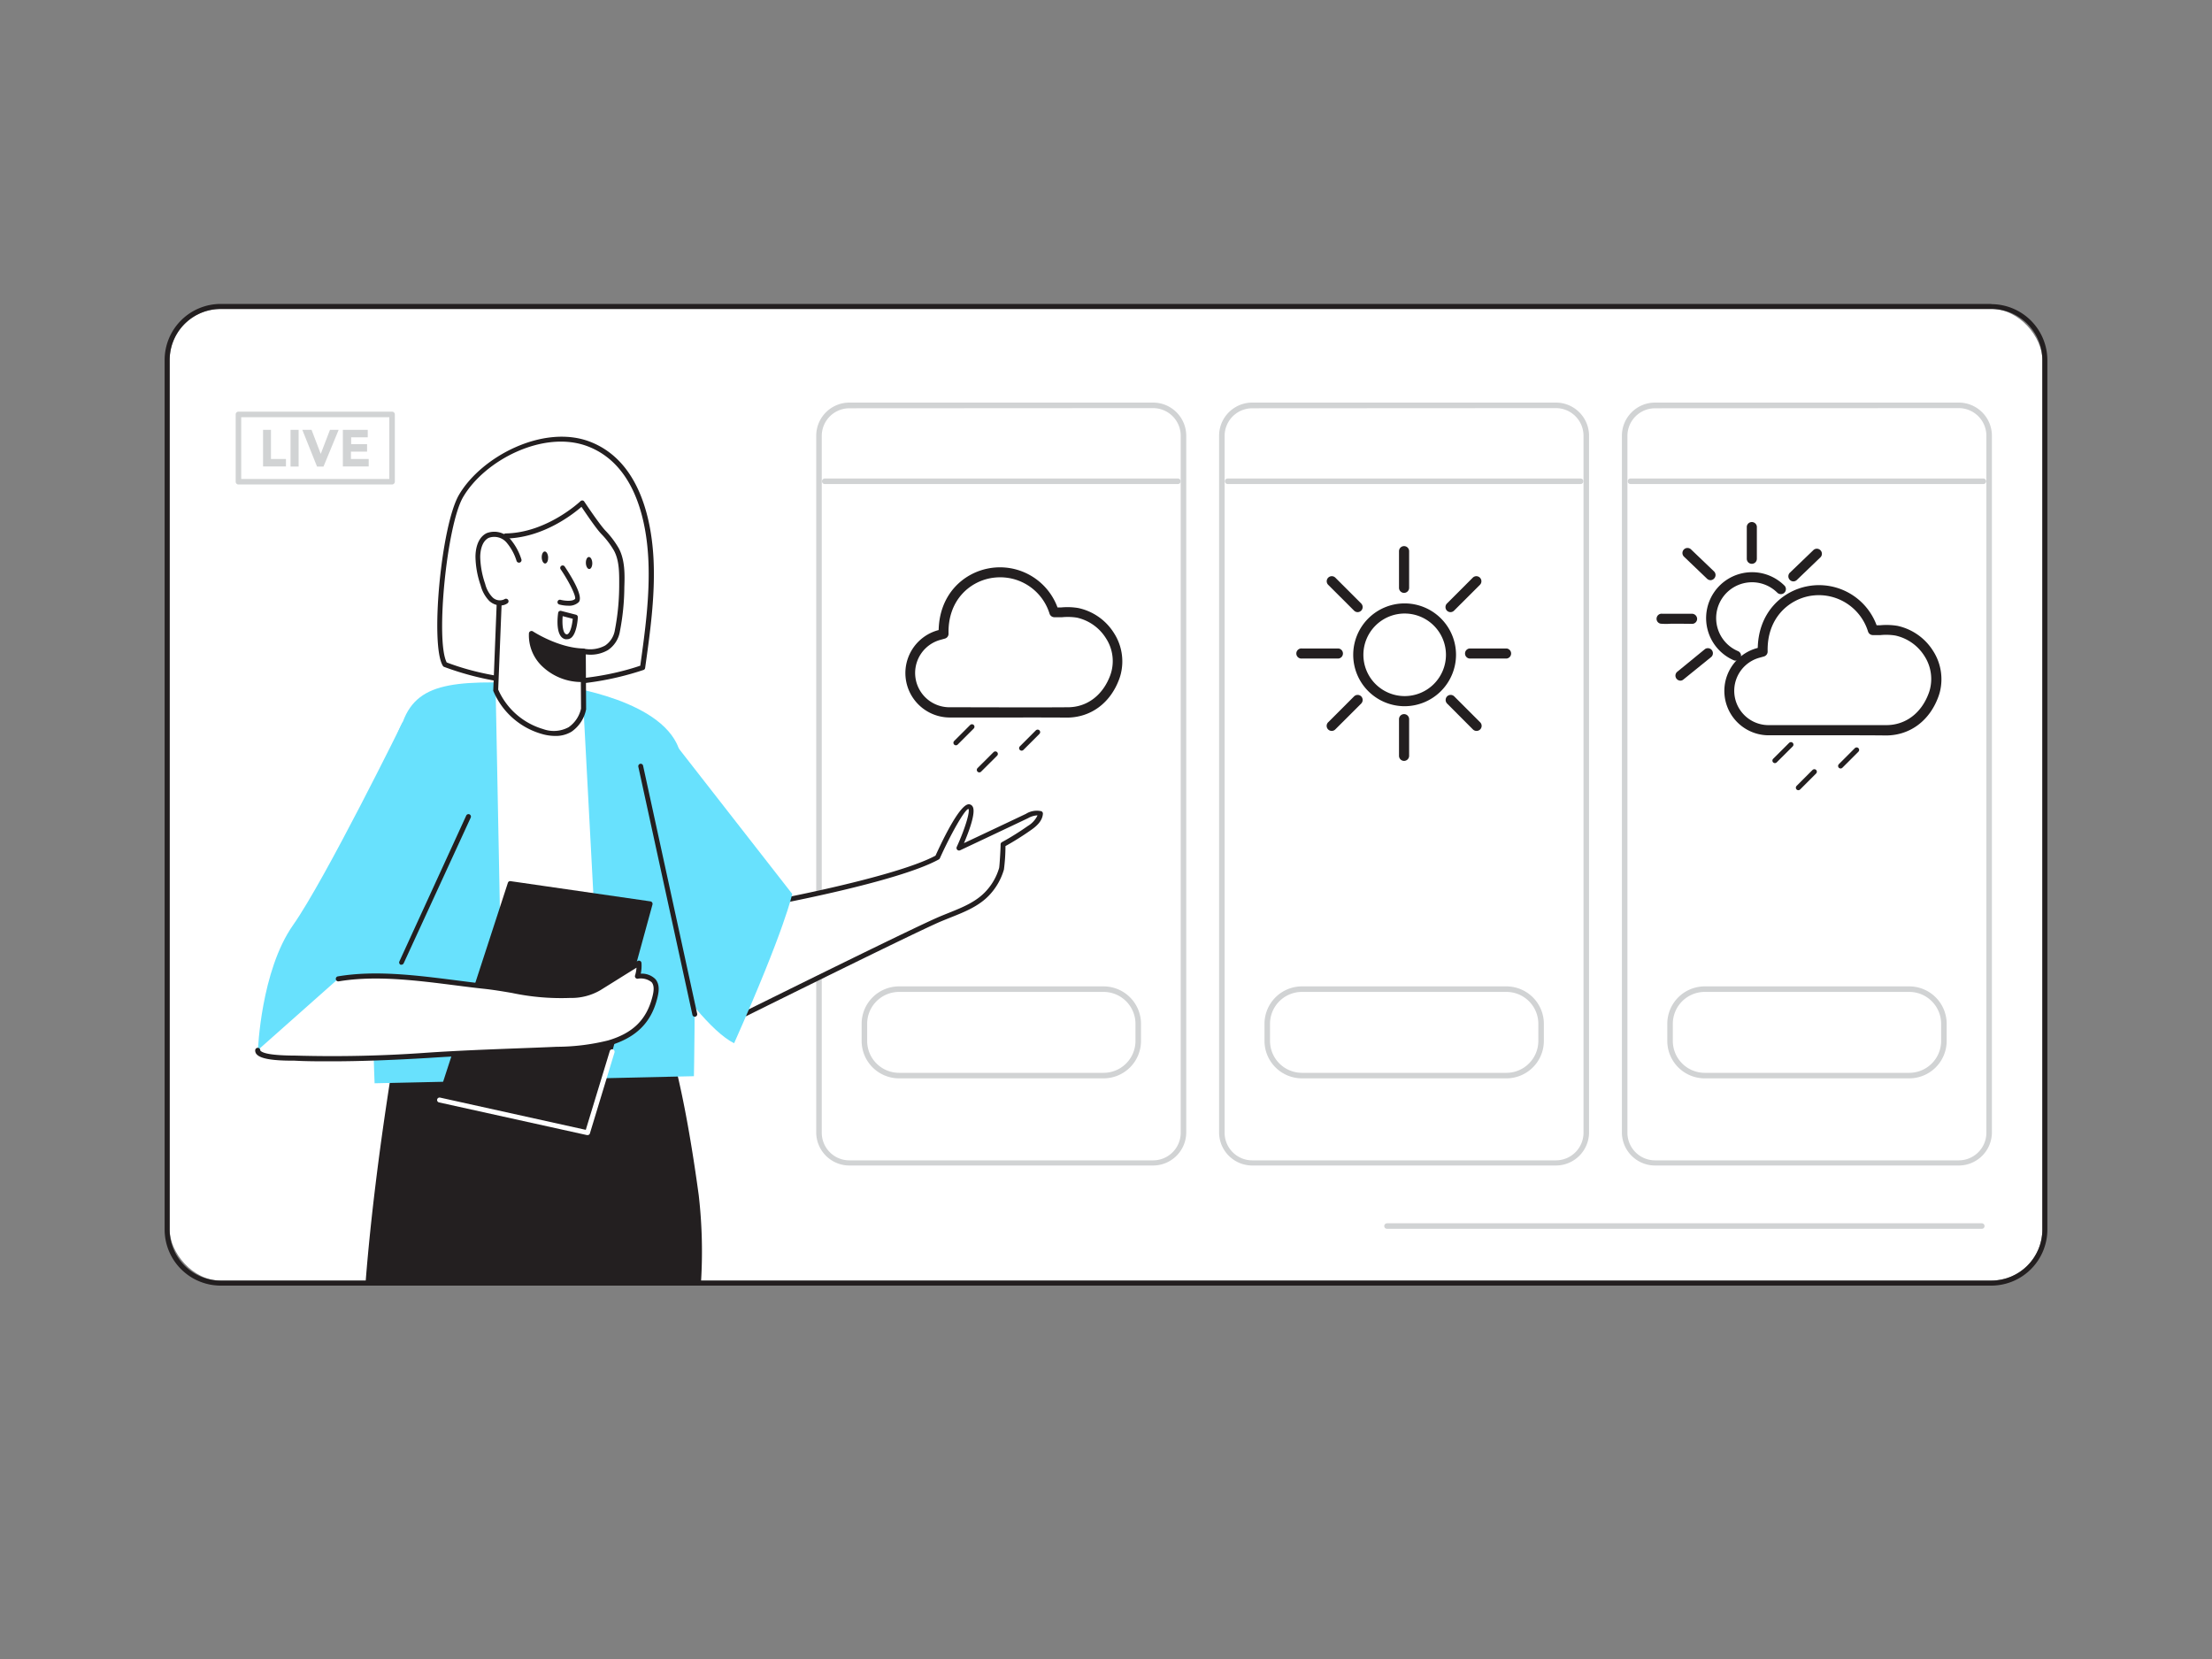 <svg xmlns="http://www.w3.org/2000/svg" viewBox="0 0 400 300"><rect x="0" y="0" width="400" height="300" fill="#808080" stroke="none"/><g id="_38_weather" data-name="#38_weather"><rect x="30.68" y="55.87" width="338.64" height="175.7" rx="9.23" fill="#fff"/><path d="M360.09,55.87a9.23,9.23,0,0,1,9.23,9.23V222.34a9.23,9.23,0,0,1-9.23,9.23H39.91a9.23,9.23,0,0,1-9.23-9.23V65.1a9.23,9.23,0,0,1,9.23-9.23H360.09m0-.91H39.91A10.15,10.15,0,0,0,29.77,65.1V222.34a10.15,10.15,0,0,0,10.14,10.14H360.09a10.15,10.15,0,0,0,10.14-10.14V65.1A10.15,10.15,0,0,0,360.09,55Z" fill="#231f20"/><rect x="220.98" y="73.33" width="65.85" height="136.93" rx="5.47" fill="#fff"/><path d="M281.35,210.76h-54.9a6,6,0,0,1-6-6V78.8a6,6,0,0,1,6-6h54.9a6,6,0,0,1,6,6v126A6,6,0,0,1,281.35,210.76ZM226.45,73.83a5,5,0,0,0-5,5v126a5,5,0,0,0,5,5h54.9a5,5,0,0,0,5-5V78.8a5,5,0,0,0-5-5Z" fill="#d1d3d4"/><rect x="229.12" y="178.87" width="49.55" height="15.62" rx="6.26" fill="#fff"/><path d="M272.42,195h-37a6.78,6.78,0,0,1-6.76-6.77v-3.1a6.78,6.78,0,0,1,6.76-6.76h37a6.78,6.78,0,0,1,6.76,6.76v3.1A6.78,6.78,0,0,1,272.42,195Zm-37-15.63a5.77,5.77,0,0,0-5.76,5.76v3.1a5.78,5.78,0,0,0,5.76,5.77h37a5.78,5.78,0,0,0,5.76-5.77v-3.1a5.77,5.77,0,0,0-5.76-5.76Z" fill="#d1d3d4"/><path d="M253.9,106.76a.47.47,0,0,1-.46-.46V99.67a.46.46,0,1,1,.92,0v6.63A.47.47,0,0,1,253.9,106.76Z" fill="#231f20"/><path d="M253.9,137.14a.47.47,0,0,1-.46-.46v-6.63a.46.46,0,1,1,.92,0v6.63A.47.47,0,0,1,253.9,137.14Z" fill="#231f20"/><path d="M262.3,110.24a.47.47,0,0,1-.33-.14.47.47,0,0,1,0-.64l4.69-4.69a.46.46,0,0,1,.65.65l-4.69,4.68A.47.47,0,0,1,262.3,110.24Z" fill="#231f20"/><path d="M240.82,131.72a.47.47,0,0,1-.33-.14.45.45,0,0,1,0-.64l4.69-4.69a.46.46,0,0,1,.65,0,.48.48,0,0,1,0,.65l-4.69,4.68A.47.47,0,0,1,240.82,131.72Z" fill="#231f20"/><path d="M272.41,118.63h-6.64a.46.46,0,0,1,0-.91h6.64a.46.46,0,0,1,0,.91Z" fill="#231f20"/><path d="M242,118.63H235.4a.46.46,0,1,1,0-.91H242a.46.46,0,0,1,0,.91Z" fill="#231f20"/><path d="M267,131.72a.47.47,0,0,1-.33-.14L262,126.9a.48.48,0,0,1,0-.65.46.46,0,0,1,.65,0l4.69,4.69a.45.45,0,0,1,0,.64A.47.47,0,0,1,267,131.72Z" fill="#231f20"/><path d="M245.5,110.24a.47.47,0,0,1-.32-.14l-4.69-4.68a.46.46,0,0,1,.65-.65l4.69,4.69a.47.47,0,0,1,0,.64A.47.47,0,0,1,245.5,110.24Z" fill="#231f20"/><path d="M254,127.25a8.84,8.84,0,1,1,8.84-8.84A8.86,8.86,0,0,1,254,127.25Zm0-16.76a7.92,7.92,0,1,0,7.93,7.92A7.93,7.93,0,0,0,254,110.49Z" fill="#231f20"/><path d="M253.9,106.76a.47.47,0,0,1-.46-.46V99.67a.46.46,0,1,1,.92,0v6.63A.47.47,0,0,1,253.9,106.76Z" fill="none" stroke="#231f20" stroke-linecap="round" stroke-linejoin="round" stroke-width="0.91"/><path d="M253.9,137.14a.47.47,0,0,1-.46-.46v-6.63a.46.46,0,1,1,.92,0v6.63A.47.47,0,0,1,253.9,137.14Z" fill="none" stroke="#231f20" stroke-linecap="round" stroke-linejoin="round" stroke-width="0.91"/><path d="M262.3,110.24a.47.47,0,0,1-.33-.14.47.47,0,0,1,0-.64l4.69-4.69a.46.46,0,0,1,.65.65l-4.69,4.68A.47.47,0,0,1,262.3,110.24Z" fill="none" stroke="#231f20" stroke-linecap="round" stroke-linejoin="round" stroke-width="0.91"/><path d="M240.82,131.72a.47.47,0,0,1-.33-.14.45.45,0,0,1,0-.64l4.69-4.69a.46.46,0,0,1,.65,0,.48.48,0,0,1,0,.65l-4.69,4.68A.47.47,0,0,1,240.82,131.72Z" fill="none" stroke="#231f20" stroke-linecap="round" stroke-linejoin="round" stroke-width="0.91"/><path d="M272.41,118.63h-6.64a.46.46,0,0,1,0-.91h6.64a.46.46,0,0,1,0,.91Z" fill="none" stroke="#231f20" stroke-linecap="round" stroke-linejoin="round" stroke-width="0.91"/><path d="M242,118.63H235.4a.46.46,0,1,1,0-.91H242a.46.46,0,0,1,0,.91Z" fill="none" stroke="#231f20" stroke-linecap="round" stroke-linejoin="round" stroke-width="0.91"/><path d="M267,131.72a.47.47,0,0,1-.33-.14L262,126.9a.48.48,0,0,1,0-.65.46.46,0,0,1,.65,0l4.69,4.69a.45.45,0,0,1,0,.64A.47.47,0,0,1,267,131.72Z" fill="none" stroke="#231f20" stroke-linecap="round" stroke-linejoin="round" stroke-width="0.91"/><path d="M245.5,110.24a.47.47,0,0,1-.32-.14l-4.69-4.68a.46.46,0,0,1,.65-.65l4.69,4.69a.47.47,0,0,1,0,.64A.47.47,0,0,1,245.5,110.24Z" fill="none" stroke="#231f20" stroke-linecap="round" stroke-linejoin="round" stroke-width="0.91"/><path d="M254,127.25a8.84,8.84,0,1,1,8.84-8.84A8.86,8.86,0,0,1,254,127.25Zm0-16.76a7.92,7.92,0,1,0,7.93,7.92A7.93,7.93,0,0,0,254,110.49Z" fill="none" stroke="#231f20" stroke-linecap="round" stroke-linejoin="round" stroke-width="0.91"/><path d="M285.81,87.53H222a.5.5,0,0,1-.5-.5.5.5,0,0,1,.5-.5h63.82a.5.5,0,0,1,.5.5A.5.5,0,0,1,285.81,87.53Z" fill="#d1d3d4"/><rect x="148.13" y="73.33" width="65.85" height="136.93" rx="5.47" fill="#fff"/><path d="M208.51,210.76H153.6a6,6,0,0,1-6-6V78.8a6,6,0,0,1,6-6h54.91a6,6,0,0,1,6,6v126A6,6,0,0,1,208.51,210.76ZM153.6,73.83a5,5,0,0,0-5,5v126a5,5,0,0,0,5,5h54.91a5,5,0,0,0,5-5V78.8a5,5,0,0,0-5-5Z" fill="#d1d3d4"/><rect x="156.28" y="178.87" width="49.55" height="15.62" rx="6.26" fill="#fff"/><path d="M199.57,195h-37a6.77,6.77,0,0,1-6.76-6.77v-3.1a6.77,6.77,0,0,1,6.76-6.76h37a6.77,6.77,0,0,1,6.76,6.76v3.1A6.77,6.77,0,0,1,199.57,195Zm-37-15.63a5.77,5.77,0,0,0-5.76,5.76v3.1a5.77,5.77,0,0,0,5.76,5.77h37a5.77,5.77,0,0,0,5.76-5.77v-3.1a5.77,5.77,0,0,0-5.76-5.76Z" fill="#d1d3d4"/><path d="M213,87.53H149.14a.5.5,0,0,1-.5-.5.51.51,0,0,1,.5-.5H213a.5.5,0,0,1,.5.5A.5.5,0,0,1,213,87.53Z" fill="#d1d3d4"/><path d="M183,129.29l-11.08,0h-.27a7.58,7.58,0,0,1-1.93-14.88l.47-.13c0-6.55,4.32-10.27,8.72-11.06a10.63,10.63,0,0,1,12,7.08l1,0a11.4,11.4,0,0,1,3,.1,9.65,9.65,0,0,1,6.14,4.31,9,9,0,0,1,1.21,6.94h0a7.79,7.79,0,0,1-.28.94c-1.52,4.18-4.88,6.69-9,6.72C189.72,129.28,186.36,129.29,183,129.29Zm-2.19-25.35a10.05,10.05,0,0,0-1.74.16c-4.09.74-8.14,4.27-8,10.49a.44.44,0,0,1-.33.45l-.82.23a6.66,6.66,0,0,0,1.69,13.08H172c6.91,0,14.06.05,21.09,0,3.7,0,6.73-2.32,8.12-6.12.1-.28.18-.56.25-.84h0a8,8,0,0,0-1.1-6.24,8.78,8.78,0,0,0-5.55-3.91,11.19,11.19,0,0,0-2.79-.08c-.46,0-.91,0-1.36,0a.47.47,0,0,1-.43-.31A9.78,9.78,0,0,0,180.83,103.94Z" fill="#231f20"/><line x1="175.76" y1="131.42" x2="172.86" y2="134.32"/><line x1="179.99" y1="136.33" x2="177.09" y2="139.22"/><line x1="187.64" y1="132.39" x2="184.74" y2="135.29"/><path d="M183,129.29l-11.08,0h-.27a7.58,7.58,0,0,1-1.93-14.88l.47-.13c0-6.55,4.32-10.27,8.72-11.06a10.63,10.63,0,0,1,12,7.08l1,0a11.4,11.4,0,0,1,3,.1,9.65,9.65,0,0,1,6.14,4.31,9,9,0,0,1,1.21,6.94h0a7.79,7.79,0,0,1-.28.94c-1.52,4.18-4.88,6.69-9,6.72C189.72,129.28,186.36,129.29,183,129.29Zm-2.19-25.35a10.05,10.05,0,0,0-1.74.16c-4.09.74-8.14,4.27-8,10.49a.44.44,0,0,1-.33.45l-.82.23a6.66,6.66,0,0,0,1.69,13.08H172c6.91,0,14.06.05,21.09,0,3.7,0,6.73-2.32,8.12-6.12.1-.28.18-.56.25-.84h0a8,8,0,0,0-1.1-6.24,8.78,8.78,0,0,0-5.55-3.91,11.19,11.19,0,0,0-2.79-.08c-.46,0-.91,0-1.36,0a.47.47,0,0,1-.43-.31A9.78,9.78,0,0,0,180.83,103.94Z" fill="none" stroke="#231f20" stroke-linecap="round" stroke-linejoin="round" stroke-width="0.91"/><line x1="175.76" y1="131.42" x2="172.86" y2="134.32" fill="none" stroke="#231f20" stroke-linecap="round" stroke-linejoin="round" stroke-width="0.91"/><line x1="179.99" y1="136.33" x2="177.09" y2="139.22" fill="none" stroke="#231f20" stroke-linecap="round" stroke-linejoin="round" stroke-width="0.91"/><line x1="187.64" y1="132.39" x2="184.74" y2="135.29" fill="none" stroke="#231f20" stroke-linecap="round" stroke-linejoin="round" stroke-width="0.91"/><rect x="293.82" y="73.33" width="65.85" height="136.93" rx="5.47" fill="#fff"/><path d="M354.2,210.76H299.29a6,6,0,0,1-6-6V78.8a6,6,0,0,1,6-6H354.2a6,6,0,0,1,6,6v126A6,6,0,0,1,354.2,210.76ZM299.29,73.83a5,5,0,0,0-5,5v126a5,5,0,0,0,5,5H354.2a5,5,0,0,0,5-5V78.8a5,5,0,0,0-5-5Z" fill="#d1d3d4"/><rect x="301.97" y="178.87" width="49.55" height="15.62" rx="6.26" fill="#fff"/><path d="M345.26,195h-37a6.77,6.77,0,0,1-6.76-6.77v-3.1a6.77,6.77,0,0,1,6.76-6.76h37a6.77,6.77,0,0,1,6.76,6.76v3.1A6.77,6.77,0,0,1,345.26,195Zm-37-15.63a5.77,5.77,0,0,0-5.76,5.76v3.1a5.77,5.77,0,0,0,5.76,5.77h37a5.77,5.77,0,0,0,5.76-5.77v-3.1a5.77,5.77,0,0,0-5.76-5.76Z" fill="#d1d3d4"/><path d="M358.66,87.53H294.84a.5.5,0,0,1-.5-.5.5.5,0,0,1,.5-.5h63.82a.51.51,0,0,1,.5.5A.5.5,0,0,1,358.66,87.53Z" fill="#d1d3d4"/><path d="M331.12,132.51l-11.07,0h-.28a7.57,7.57,0,0,1-1.93-14.87l.47-.14c0-6.54,4.32-10.27,8.72-11.06a10.65,10.65,0,0,1,12,7.08l1,0a11.82,11.82,0,0,1,3,.1,9.69,9.69,0,0,1,6.14,4.31,9,9,0,0,1,1.21,6.95h0a8.22,8.22,0,0,1-.28.93c-1.52,4.18-4.88,6.7-9,6.73C337.82,132.5,334.46,132.51,331.12,132.51Zm-2.19-25.34a10.05,10.05,0,0,0-1.74.15c-4.09.74-8.14,4.27-8,10.49a.46.46,0,0,1-.33.46l-.82.23a6.66,6.66,0,0,0,1.7,13.08h.27c6.91,0,14.06,0,21.09,0,3.7,0,6.74-2.31,8.12-6.12a6.68,6.68,0,0,0,.25-.84h0a8.08,8.08,0,0,0-1.09-6.24,8.75,8.75,0,0,0-5.55-3.9,10.79,10.79,0,0,0-2.8-.09c-.45,0-.91,0-1.36,0a.46.46,0,0,1-.43-.31A9.78,9.78,0,0,0,328.93,107.17Z" fill="#231f20"/><path d="M313.93,119a.57.57,0,0,1-.18,0,7.85,7.85,0,1,1,8.61-12.79.45.45,0,0,1,0,.64.46.46,0,0,1-.65,0,6.94,6.94,0,1,0-7.61,11.31.45.45,0,0,1,.25.59A.46.46,0,0,1,313.93,119Z" fill="#231f20"/><path d="M302.18,112.33a10.9,10.9,0,0,1-1.82,0,.44.44,0,0,1-.33-.55.45.45,0,0,1,.52-.34c.34,0,3.5,0,5.43,0a.49.49,0,0,1,.46.46.46.46,0,0,1-.45.46C304.22,112.33,303,112.33,302.18,112.33Z" fill="#231f20"/><path d="M309.32,104.46a.48.48,0,0,1-.31-.13l-4.18-4a.46.46,0,0,1,.63-.67l4.18,4a.46.46,0,0,1,0,.64A.46.46,0,0,1,309.32,104.46Z" fill="#231f20"/><path d="M316.79,101.5a.45.45,0,0,1-.46-.45v-5.8a.46.46,0,0,1,.91,0v5.8A.45.45,0,0,1,316.79,101.5Z" fill="#231f20"/><path d="M324.3,104.68a.45.45,0,0,1-.32-.14.46.46,0,0,1,0-.65l4.29-4.12a.46.46,0,0,1,.63.66l-4.29,4.12A.48.48,0,0,1,324.3,104.68Z" fill="#231f20"/><path d="M303.88,122.63a.46.46,0,0,1-.35-.17.45.45,0,0,1,.07-.64l5-4.09a.46.46,0,0,1,.57.71l-5.05,4.09A.43.43,0,0,1,303.88,122.63Z" fill="#231f20"/><line x1="323.86" y1="134.65" x2="320.96" y2="137.54"/><line x1="328.09" y1="139.55" x2="325.2" y2="142.44"/><line x1="335.74" y1="135.61" x2="332.84" y2="138.51"/><path d="M331.12,132.51l-11.07,0h-.28a7.57,7.57,0,0,1-1.93-14.87l.47-.14c0-6.54,4.32-10.27,8.72-11.06a10.65,10.65,0,0,1,12,7.08l1,0a11.82,11.82,0,0,1,3,.1,9.69,9.69,0,0,1,6.14,4.31,9,9,0,0,1,1.21,6.95h0a8.22,8.22,0,0,1-.28.93c-1.52,4.18-4.88,6.7-9,6.73C337.82,132.5,334.46,132.51,331.12,132.51Zm-2.19-25.34a10.05,10.05,0,0,0-1.74.15c-4.09.74-8.14,4.27-8,10.49a.46.46,0,0,1-.33.46l-.82.23a6.66,6.66,0,0,0,1.7,13.08h.27c6.91,0,14.06,0,21.09,0,3.7,0,6.74-2.31,8.12-6.12a6.68,6.68,0,0,0,.25-.84h0a8.08,8.08,0,0,0-1.09-6.24,8.75,8.75,0,0,0-5.55-3.9,10.79,10.79,0,0,0-2.8-.09c-.45,0-.91,0-1.36,0a.46.46,0,0,1-.43-.31A9.78,9.78,0,0,0,328.93,107.17Z" fill="none" stroke="#231f20" stroke-linecap="round" stroke-linejoin="round" stroke-width="0.91"/><path d="M313.93,119a.57.57,0,0,1-.18,0,7.85,7.85,0,1,1,8.61-12.79.45.45,0,0,1,0,.64.46.46,0,0,1-.65,0,6.94,6.94,0,1,0-7.61,11.31.45.45,0,0,1,.25.59A.46.46,0,0,1,313.93,119Z" fill="none" stroke="#231f20" stroke-linecap="round" stroke-linejoin="round" stroke-width="0.91"/><path d="M302.18,112.33a10.9,10.9,0,0,1-1.82,0,.44.44,0,0,1-.33-.55.45.45,0,0,1,.52-.34c.34,0,3.5,0,5.43,0a.49.49,0,0,1,.46.46.46.46,0,0,1-.45.46C304.22,112.33,303,112.33,302.18,112.33Z" fill="none" stroke="#231f20" stroke-linecap="round" stroke-linejoin="round" stroke-width="0.91"/><path d="M309.32,104.46a.48.48,0,0,1-.31-.13l-4.18-4a.46.46,0,0,1,.63-.67l4.18,4a.46.46,0,0,1,0,.64A.46.46,0,0,1,309.32,104.46Z" fill="none" stroke="#231f20" stroke-linecap="round" stroke-linejoin="round" stroke-width="0.91"/><path d="M316.79,101.5a.45.45,0,0,1-.46-.45v-5.8a.46.46,0,0,1,.91,0v5.8A.45.45,0,0,1,316.79,101.5Z" fill="none" stroke="#231f20" stroke-linecap="round" stroke-linejoin="round" stroke-width="0.91"/><path d="M324.3,104.68a.45.45,0,0,1-.32-.14.46.46,0,0,1,0-.65l4.29-4.12a.46.46,0,0,1,.63.66l-4.29,4.12A.48.48,0,0,1,324.3,104.68Z" fill="none" stroke="#231f20" stroke-linecap="round" stroke-linejoin="round" stroke-width="0.91"/><path d="M303.88,122.63a.46.46,0,0,1-.35-.17.45.45,0,0,1,.07-.64l5-4.09a.46.46,0,0,1,.57.71l-5.05,4.09A.43.43,0,0,1,303.88,122.63Z" fill="none" stroke="#231f20" stroke-linecap="round" stroke-linejoin="round" stroke-width="0.91"/><line x1="323.86" y1="134.65" x2="320.96" y2="137.54" fill="none" stroke="#231f20" stroke-linecap="round" stroke-linejoin="round" stroke-width="0.91"/><line x1="328.09" y1="139.55" x2="325.2" y2="142.44" fill="none" stroke="#231f20" stroke-linecap="round" stroke-linejoin="round" stroke-width="0.91"/><line x1="335.74" y1="135.61" x2="332.84" y2="138.51" fill="none" stroke="#231f20" stroke-linecap="round" stroke-linejoin="round" stroke-width="0.91"/><path d="M126.34,231.57a90.31,90.31,0,0,0-.42-15.39c-3.38-24.78-6.76-31.16-6.76-31.16L73,183.51s-4.53,24.25-6.4,48.06Z" fill="#231f20"/><path d="M126.34,232H66.58a.43.43,0,0,1-.32-.14.42.42,0,0,1-.12-.34c1.86-23.55,6.37-47.85,6.41-48.1a.45.45,0,0,1,.45-.36l46.17,1.51a.43.43,0,0,1,.38.23c.14.26,3.45,6.73,6.8,31.31a88.87,88.87,0,0,1,.43,15.47A.44.44,0,0,1,126.34,232Zm-59.28-.88h58.86a88.37,88.37,0,0,0-.44-14.9c-3-21.91-6-29.45-6.6-30.78L73.35,184C72.78,187.1,68.8,209.36,67.06,231.13Z" fill="#231f20"/><path d="M136.93,163.74s24.9-4.47,32.6-8.68c0,0,4.21-9.35,5.68-9.16s-1.8,7.49-1.8,7.49,9.7-4.56,12.31-5.81a3.3,3.3,0,0,1,2.42-.46c-.09,1.17-1.1,2-2.06,2.68a48.61,48.61,0,0,1-4.7,2.94,38.1,38.1,0,0,1-.28,4.41,11,11,0,0,1-2.4,4.29c-2.38,2.62-6,3.58-9.17,5-6.6,2.93-38.46,18.76-38.46,18.76Z" fill="#fff"/><path d="M131.07,185.63a.43.43,0,0,1-.29-.1.47.47,0,0,1-.16-.47l5.87-21.44a.45.45,0,0,1,.36-.33c.24,0,24.63-4.45,32.32-8.56,1.64-3.62,4.57-9.46,6.09-9.29a.83.83,0,0,1,.64.44c.6,1.08-.71,4.54-1.58,6.58,2.62-1.23,9.13-4.3,11.2-5.29a3.7,3.7,0,0,1,2.77-.48.46.46,0,0,1,.3.47c-.1,1.34-1.19,2.28-2.24,3a51.4,51.4,0,0,1-4.53,2.84,32.75,32.75,0,0,1-.28,4.25,11.38,11.38,0,0,1-2.51,4.48c-1.9,2.1-4.56,3.16-7.13,4.18-.74.3-1.48.59-2.19.9-6.51,2.9-38.12,18.6-38.44,18.76A.51.51,0,0,1,131.07,185.63Zm6.22-21.49-5.52,20.18c5.27-2.62,31.67-15.7,37.57-18.32.72-.32,1.47-.62,2.22-.92,2.48-1,5-2,6.8-4a10.49,10.49,0,0,0,2.31-4.11c.09-.36.28-3.7.27-4.18a.44.44,0,0,1,0-.1.45.45,0,0,1,.24-.4,49.73,49.73,0,0,0,4.66-2.91,4.44,4.44,0,0,0,1.78-1.94,3.79,3.79,0,0,0-1.69.5c-2.61,1.25-12.31,5.82-12.31,5.82a.46.46,0,0,1-.61-.61c1.46-3.19,2.45-6.41,2.11-6.88-.72.16-3.27,4.73-5.16,8.93a.48.48,0,0,1-.19.21C162.43,159.46,140.21,163.61,137.29,164.14Z" fill="#231f20"/><path d="M80.47,120.16c-2.32-3.75-.17-25.2,2.88-30.45,4.14-7.11,15.08-12.48,23.1-9.42,8.35,3.18,10.89,13,11.24,21.08.28,6.47-.62,12.93-1.52,19.35C105.25,124.5,91.24,124.35,80.47,120.16Z" fill="#fff"/><path d="M99.1,123.89a52.59,52.59,0,0,1-18.8-3.3.45.45,0,0,1-.22-.19C77.75,116.64,79.77,95,83,89.48c4.1-7,15.33-12.79,23.65-9.62,9.38,3.58,11.25,15,11.54,21.49s-.64,13.09-1.53,19.44a.43.43,0,0,1-.3.36A53.25,53.25,0,0,1,99.1,123.89Zm-18.32-4.1c10.48,4,24.15,4.26,35,.59.87-6.21,1.75-12.64,1.47-19s-2.06-17.29-11-20.68c-7.91-3-18.61,2.48-22.53,9.23C80.77,95.05,78.73,115.92,80.78,119.79Z" fill="#231f20"/><path d="M121.61,133.9l21.65,27.75s-1.26,6.23-10.51,27C124.6,184.6,110,158.94,110,158.94Z" fill="#68e1fd"/><path d="M100.21,123.82s17.94,2,22.17,10.65,3.1,60.14,3.1,60.14l-57.74,1.28s-2.3-51.94,5.12-65.4C75.68,122.89,83.16,122.89,100.21,123.82Z" fill="#68e1fd"/><polygon points="89.63 124.77 91 195.53 109.05 194.68 105.52 128.21 89.63 124.77" fill="#fff"/><path d="M105.46,117.74l.06,10.47s-1.06,5.85-7.43,4.07a13.17,13.17,0,0,1-8.46-7.51l.72-18.13a32.39,32.39,0,0,0,1.05-9.72c7.74-.12,13.83-6,13.83-6s2.66,4,3.82,5.26a15.86,15.86,0,0,1,2.39,3.15c1.08,2,1,4.54,1,6.76a44.42,44.42,0,0,1-.78,7.89C110.61,119,105.46,117.74,105.46,117.74Z" fill="#fff"/><path d="M100.36,133.08a8.78,8.78,0,0,1-2.39-.36,13.53,13.53,0,0,1-8.77-7.79.37.37,0,0,1,0-.18s.71-18,.72-18.12a5.51,5.51,0,0,1,.18-.92A30.14,30.14,0,0,0,91,96.93a.45.45,0,0,1,.12-.33.55.55,0,0,1,.33-.14c7.46-.11,13.46-5.77,13.52-5.83a.47.47,0,0,1,.36-.13.44.44,0,0,1,.33.21s2.66,4,3.78,5.2a16.52,16.52,0,0,1,2.46,3.25c1.14,2.14,1.08,4.83,1,7a43.15,43.15,0,0,1-.8,8,5.06,5.06,0,0,1-2.17,3.4,6.28,6.28,0,0,1-4,.77l.06,9.93a6.43,6.43,0,0,1-2.65,4.06A5.49,5.49,0,0,1,100.36,133.08ZM90.09,124.7a12.83,12.83,0,0,0,8.13,7.14,5.62,5.62,0,0,0,4.61-.34,5.55,5.55,0,0,0,2.24-3.37L105,117.74a.46.46,0,0,1,.17-.36.5.5,0,0,1,.39-.09,5.66,5.66,0,0,0,3.87-.56,4.16,4.16,0,0,0,1.76-2.8,43.19,43.19,0,0,0,.78-7.81c0-2.15.1-4.6-.93-6.53a15.36,15.36,0,0,0-2.33-3.06c-.95-1-2.83-3.8-3.56-4.88-1.47,1.28-6.71,5.43-13.28,5.72a30.32,30.32,0,0,1-.9,8.57,5,5,0,0,0-.16.72h0S90.8,107,90.09,124.7Z" fill="#231f20"/><path d="M105.4,122.88s-4.25.19-7-2.64a7.3,7.3,0,0,1-2.33-5.69s4.59,3.08,9.37,3.19Z" fill="#231f20"/><path d="M105.21,123.33a10.27,10.27,0,0,1-7.11-2.79,7.71,7.71,0,0,1-2.45-6.05.44.44,0,0,1,.26-.34.45.45,0,0,1,.42,0s4.55,3,9.14,3.12a.44.44,0,0,1,.43.44l-.06,5.15a.44.44,0,0,1-.42.43Zm.19-.45h0Zm-8.88-7.55a7.33,7.33,0,0,0,2.21,4.6,9.43,9.43,0,0,0,6.23,2.51l.05-4.28A20.17,20.17,0,0,1,96.52,115.33Z" fill="#231f20"/><path d="M101.75,102.7s3.37,5,2.57,5.9-3,.3-3,.3" fill="#fff"/><path d="M102.76,109.53a6.37,6.37,0,0,1-1.59-.21.44.44,0,1,1,.22-.85c.77.19,2.15.32,2.6-.17.22-.44-1-3-2.61-5.36a.44.44,0,0,1,.74-.49c1.33,2,3.43,5.47,2.52,6.45A2.52,2.52,0,0,1,102.76,109.53Z" fill="#231f20"/><ellipse cx="106.53" cy="101.8" rx="0.58" ry="1.09" transform="translate(-3.92 4.27) rotate(-2.25)" fill="#231f20"/><ellipse cx="98.55" cy="100.81" rx="0.58" ry="1.09" transform="translate(-3.89 3.95) rotate(-2.25)" fill="#231f20"/><path d="M104,111.55l-2.68-.68s-.55,3.91,1,4.26S104,111.55,104,111.55Z" fill="#fff"/><path d="M102.51,115.59a1.33,1.33,0,0,1-.28,0c-1.82-.41-1.41-4-1.3-4.75a.4.4,0,0,1,.19-.31.43.43,0,0,1,.35-.06l2.68.69a.44.44,0,0,1,.34.45c0,.3-.19,3-1.25,3.76A1.17,1.17,0,0,1,102.51,115.59Zm-.76-4.17c-.12,1.38,0,3.12.67,3.28a.35.35,0,0,0,.29-.07c.49-.37.77-1.75.86-2.74Z" fill="#231f20"/><path d="M125.64,183.86a.44.44,0,0,1-.43-.35l-9.78-44.86a.45.45,0,0,1,.34-.53.44.44,0,0,1,.52.34l9.78,44.86a.45.45,0,0,1-.34.53Z" fill="#231f20"/><path d="M72.86,130.49S58.83,159,53,167.28s-6.36,22.66-6.36,22.66l17.59-1.28s16.12-26.2,20.7-32.79Z" fill="#68e1fd"/><polygon points="79.49 198.91 92.22 159.77 117.56 163.43 106.23 204.82 79.49 198.91" fill="#231f20"/><path d="M106.23,205.26h-.09l-26.75-5.91a.49.49,0,0,1-.29-.22.42.42,0,0,1,0-.35l12.74-39.14a.44.44,0,0,1,.48-.3L117.63,163a.44.44,0,0,1,.3.2.45.45,0,0,1,.06.36l-11.33,41.39A.44.44,0,0,1,106.23,205.26Zm-26.17-6.68,25.86,5.72L117,163.79l-24.48-3.53Z" fill="#231f20"/><path d="M61.16,177c8.4-1.42,18,.44,26.34,1.33,5.16.56,10.27,2.07,15.5,1.66,2.12-.16,3.48-.23,5.32-1.36,2.41-1.48,4.81-3,7.21-4.48a6.3,6.3,0,0,1-.28,2.36c1,0,2.24,0,2.91.79s.48,2.1.2,3.17c-1.14,4.39-3.89,6.81-8.3,8.1a39.57,39.57,0,0,1-9.35,1.16c-7.8.34-15.54.54-23.31,1.05a240.14,240.14,0,0,1-24.15.54c-.74,0-6.75.07-6.64-1.41" fill="#fff"/><path d="M59.78,191.92c-2.24,0-4.41,0-6.54-.12h-.36c-3.78,0-5.77-.39-6.45-1.13a1,1,0,0,1-.28-.76.46.46,0,0,1,.92.06c.3.37,1.41.86,5.82.91h.38a237.19,237.19,0,0,0,24.1-.53c5.36-.36,10.8-.57,16.06-.77,2.41-.09,4.84-.18,7.26-.29a39,39,0,0,0,9.25-1.14c4.46-1.31,6.92-3.7,8-7.77.27-1,.45-2.11-.11-2.77a3.14,3.14,0,0,0-2.54-.62.5.5,0,0,1-.38-.18.45.45,0,0,1-.07-.42,6,6,0,0,0,.26-1.4l-1.71,1.06q-2.4,1.5-4.81,3a10.35,10.35,0,0,1-5.34,1.41l-.18,0a43,43,0,0,1-10.47-.9c-1.68-.29-3.42-.58-5.12-.76s-3.49-.41-5.29-.64c-7-.89-14.31-1.81-20.93-.7a.45.45,0,0,1-.52-.38.45.45,0,0,1,.37-.52c6.75-1.14,14.09-.21,21.2.69,1.79.23,3.55.46,5.26.64s3.49.48,5.18.77a42.43,42.43,0,0,0,10.25.89l.18,0a9.33,9.33,0,0,0,4.93-1.28c1.61-1,3.21-2,4.8-3l2.41-1.5a.48.48,0,0,1,.45,0,.45.45,0,0,1,.24.37,7,7,0,0,1-.13,1.93,3.45,3.45,0,0,1,2.66,1c.82,1,.63,2.3.29,3.59-1.13,4.35-3.87,7-8.61,8.41a39,39,0,0,1-9.46,1.18l-7.27.3c-5.25.2-10.68.4-16,.76C70.88,191.7,65.13,191.92,59.78,191.92Z" fill="#231f20"/><path d="M72.62,174.45a.58.58,0,0,1-.18,0,.45.45,0,0,1-.22-.59l12.09-26.38a.45.45,0,0,1,.59-.22.45.45,0,0,1,.22.59L73,174.19A.46.46,0,0,1,72.62,174.45Z" fill="#231f20"/><path d="M93.85,101.27a9.81,9.81,0,0,0-1.95-3.54,3.39,3.39,0,0,0-3.72-.91c-1.35.67-1.8,2.38-1.79,3.88a16.54,16.54,0,0,0,.91,5,5.83,5.83,0,0,0,1.44,2.61,2.31,2.31,0,0,0,2.76.4" fill="#fff"/><path d="M90.48,109.49a3.14,3.14,0,0,1-2-.82,6.3,6.3,0,0,1-1.56-2.81,16.55,16.55,0,0,1-.94-5.16c0-1,.2-3.37,2-4.28a3.83,3.83,0,0,1,4.24,1,10.51,10.51,0,0,1,2.06,3.71.46.46,0,0,1-.27.59.47.47,0,0,1-.59-.26,9.44,9.44,0,0,0-1.85-3.39,2.93,2.93,0,0,0-3.19-.81c-1.43.7-1.54,2.83-1.54,3.46a16,16,0,0,0,.9,4.88A5.33,5.33,0,0,0,89.05,108a1.87,1.87,0,0,0,2.19.35.46.46,0,0,1,.64.12.45.45,0,0,1-.12.63A2.22,2.22,0,0,1,90.48,109.49Z" fill="#231f20"/><rect x="43.12" y="74.94" width="27.78" height="12.17" fill="#fff"/><path d="M70.9,87.61H43.12a.5.5,0,0,1-.5-.5V74.94a.5.5,0,0,1,.5-.5H70.9a.5.5,0,0,1,.5.5V87.11A.51.51,0,0,1,70.9,87.61Zm-27.28-1H70.4V75.44H43.62Z" fill="#d1d3d4"/><path d="M47.57,77.73H49V83h2.71v1.35H47.57Z" fill="#d1d3d4"/><path d="M52.54,77.73H54v6.64H52.54Z" fill="#d1d3d4"/><path d="M54.67,77.73h1.67L58,82.08h0l1.67-4.35h1.57L58.5,84.37H57.33Z" fill="#d1d3d4"/><path d="M62,77.73H66.5v1.35h-3v1.24h2.88v1.35H63.46V83h3.21v1.35H62Z" fill="#d1d3d4"/><path d="M358.37,222.21H250.82a.5.5,0,0,1-.5-.5.5.5,0,0,1,.5-.5H358.37a.5.5,0,0,1,.5.5A.5.5,0,0,1,358.37,222.21Z" fill="#d1d3d4"/><path d="M106.23,205.26h-.09l-26.75-5.91a.45.45,0,0,1-.34-.53.45.45,0,0,1,.53-.34l26.35,5.83,4.34-14.25a.44.44,0,1,1,.85.26L106.66,205A.44.44,0,0,1,106.23,205.26Z" fill="#fff"/></g></svg>
